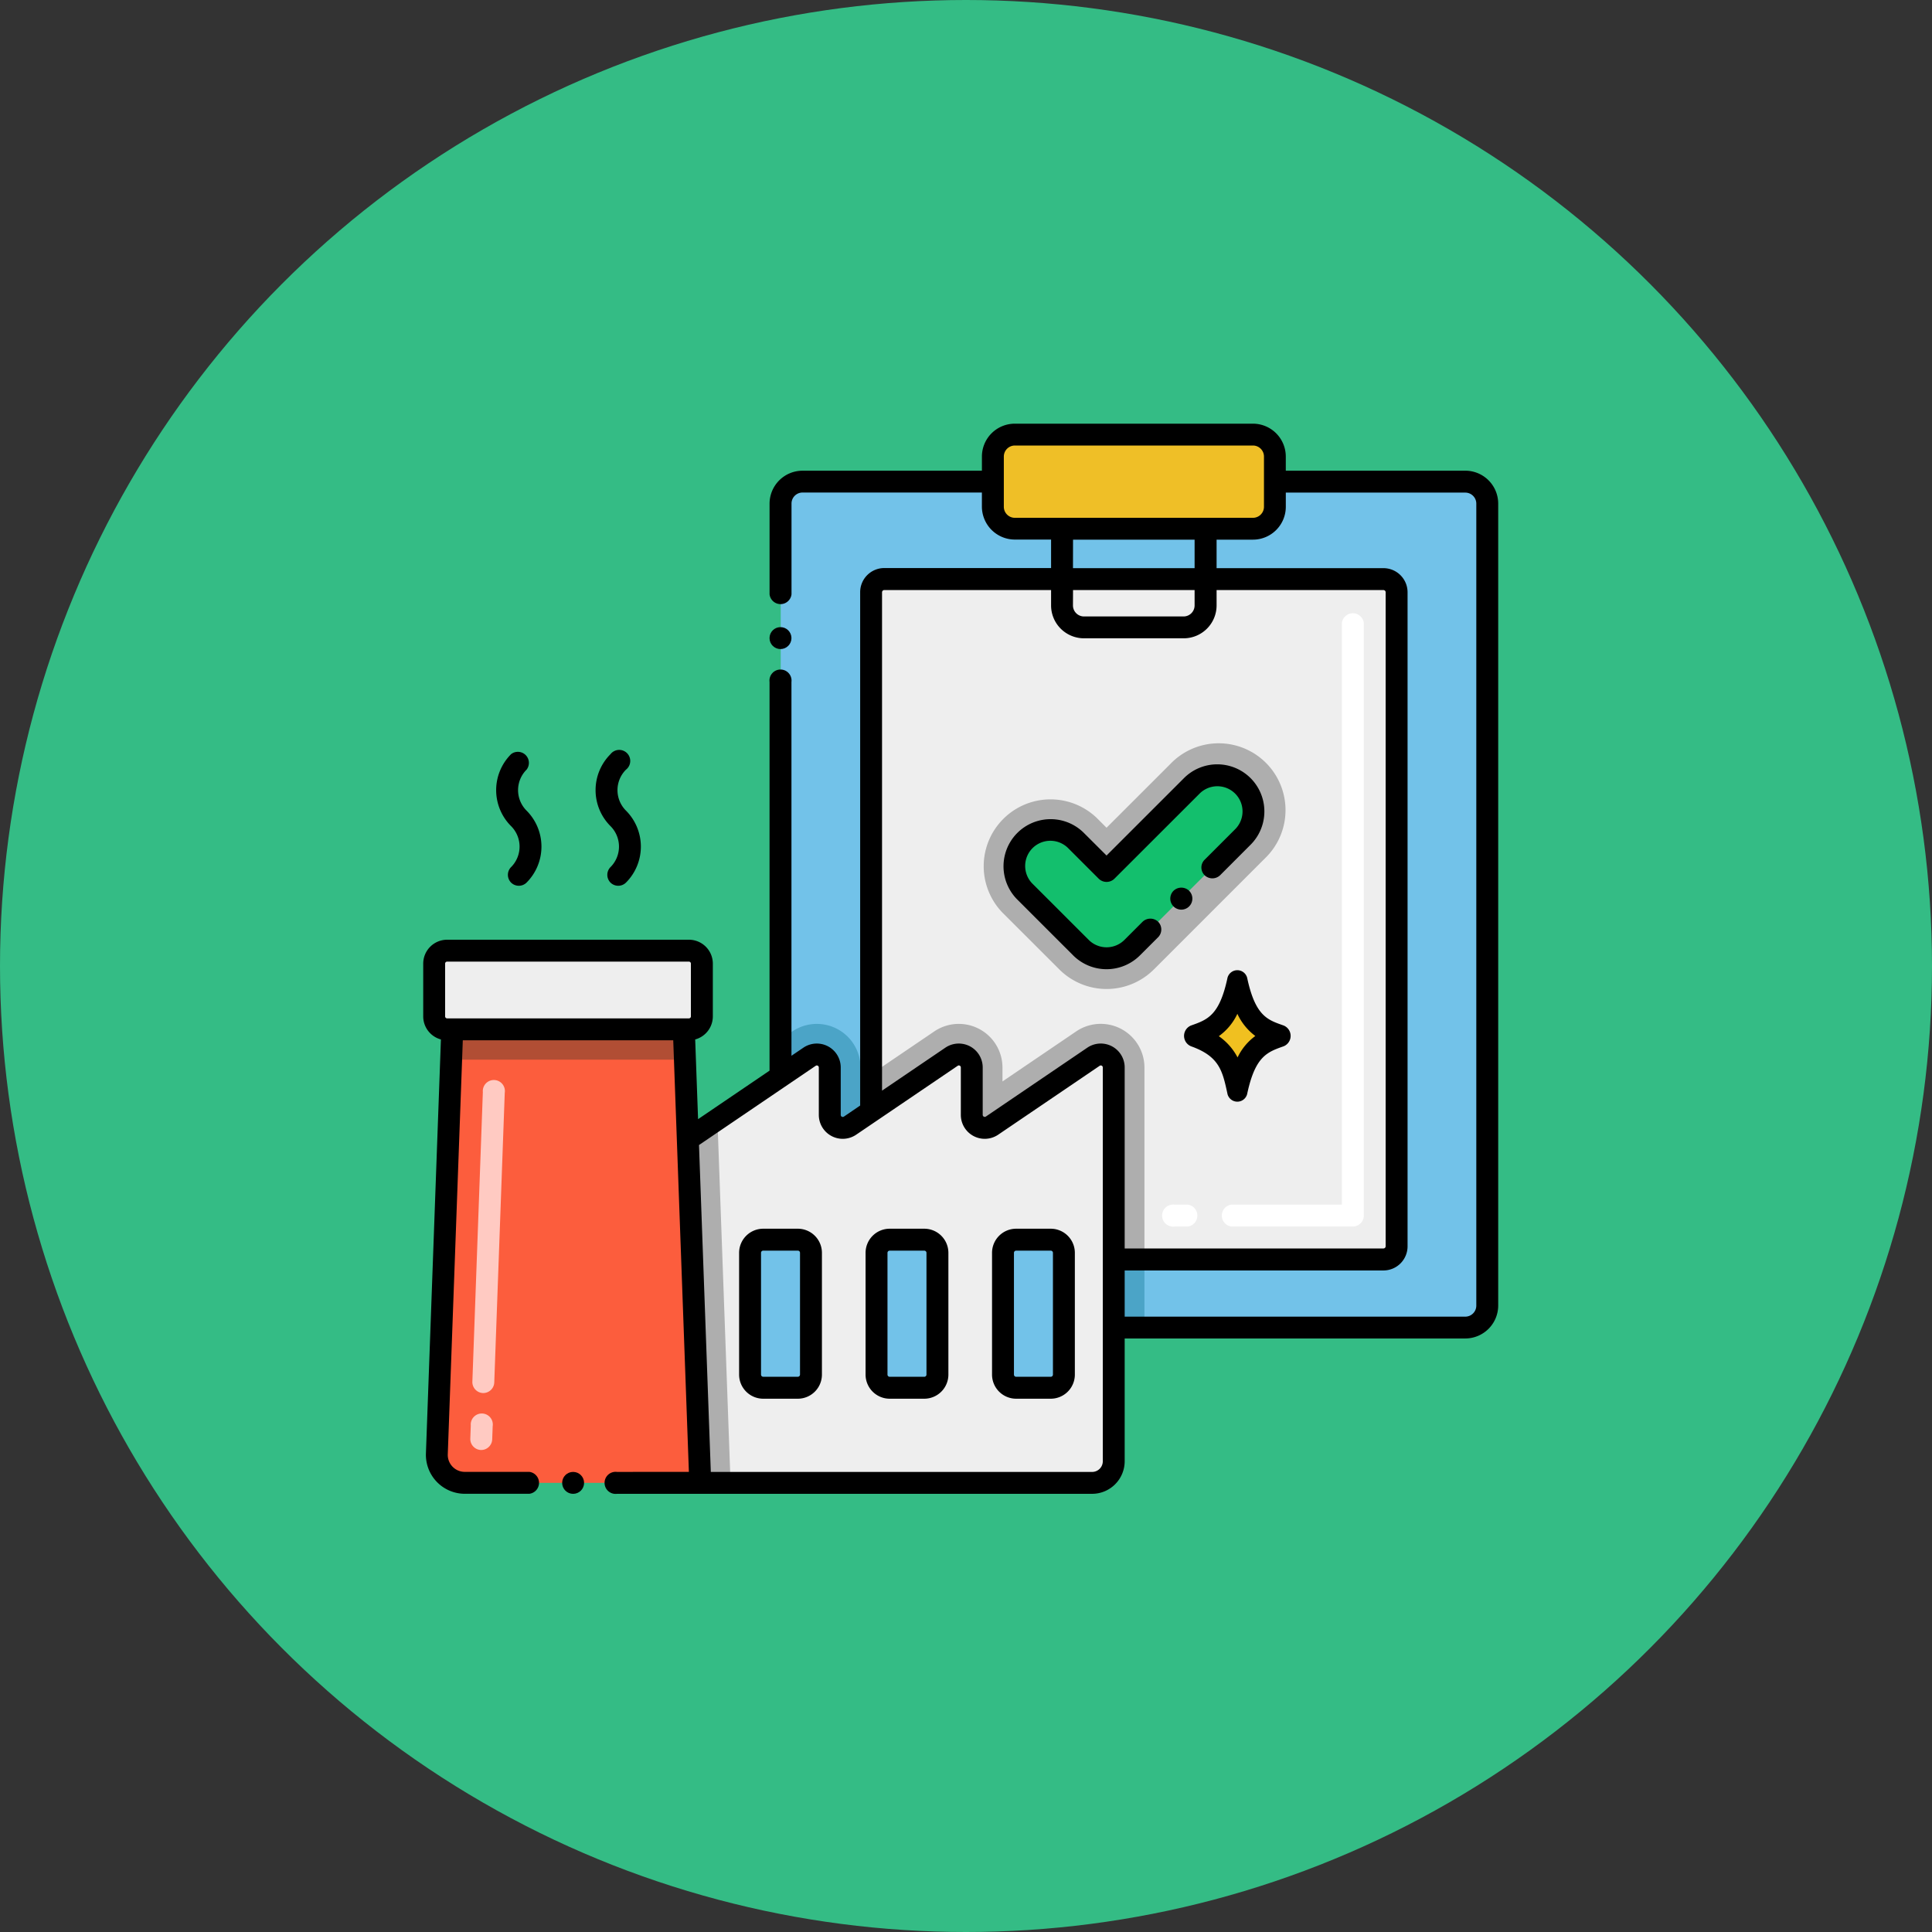 <svg xmlns="http://www.w3.org/2000/svg" width="105" height="105" viewBox="0 0 105 105">
  <rect x="0" y="0" width="105" height="105" fill="#333333" stroke="none"/>
  <g id="Grupo_969595" data-name="Grupo 969595" transform="translate(-1102 -1217)">
    <circle id="Elipse_5348" data-name="Elipse 5348" cx="52.5" cy="52.5" r="52.5" transform="translate(1102 1217)" fill="#34bc85"/>
    <g id="estandares" transform="translate(1118.124 1234.103)">
      <g id="Grupo_969563" data-name="Grupo 969563" transform="translate(37.836 6.519)">
        <path id="Trazado_722432" data-name="Trazado 722432" d="M152.168,9.614v2.73a1.192,1.192,0,0,1-1.191,1.191H138.035a1.192,1.192,0,0,1-1.191-1.191V9.614a1.19,1.19,0,0,1,1.191-1.191h12.942A1.19,1.19,0,0,1,152.168,9.614Z" transform="translate(-136.844 -8.423)" fill="#efbf27"/>
      </g>
      <g id="Grupo_969564" data-name="Grupo 969564" transform="translate(26.295 9.075)">
        <path id="Trazado_722433" data-name="Trazado 722433" d="M126.8,20.344V63.933a1.19,1.19,0,0,1-1.191,1.191h-19.1V50.991a.7.7,0,0,0-1.1-.584l-5.512,3.742a.707.707,0,0,1-1.1-.584V50.991a.7.7,0,0,0-1.1-.584l-4.371,2.966-1.143.777a.707.707,0,0,1-1.1-.584V50.991a.7.7,0,0,0-1.1-.584l-1.577,1.07V20.344a1.192,1.192,0,0,1,1.191-1.191h10.35v1.365a1.192,1.192,0,0,0,1.191,1.191h12.942a1.192,1.192,0,0,0,1.191-1.191V19.153h10.35a1.192,1.192,0,0,1,1.191,1.191Z" transform="translate(-88.394 -19.153)" fill="#72c2e9"/>
      </g>
      <g id="Grupo_969565" data-name="Grupo 969565" transform="translate(26.295 38.536)">
        <path id="Trazado_722434" data-name="Trazado 722434" d="M108.173,145.205v14.133h-1.668V145.205a.7.7,0,0,0-1.1-.584l-5.512,3.742a.707.707,0,0,1-1.1-.584v-2.575a.7.7,0,0,0-1.1-.584l-4.371,2.966-1.143.777a.707.707,0,0,1-1.1-.584v-2.575a.7.7,0,0,0-1.1-.584l-1.577,1.07v-2.015l.641-.434a2.375,2.375,0,0,1,3.7,1.963v.76l.579-.393,3.435-2.33a2.374,2.374,0,0,1,3.7,1.963v.76l4.012-2.723A2.375,2.375,0,0,1,108.173,145.205Z" transform="translate(-88.394 -142.829)" fill="#4ba4c7"/>
      </g>
      <g id="Grupo_969566" data-name="Grupo 969566" transform="translate(31.219 14.37)">
        <path id="Trazado_722435" data-name="Trazado 722435" d="M137.624,42.1V77.642a.715.715,0,0,1-.715.715H122.252V67.925a.7.7,0,0,0-1.1-.584l-5.512,3.742a.707.707,0,0,1-1.1-.584V67.925a.7.7,0,0,0-1.1-.584l-4.371,2.966V42.1a.714.714,0,0,1,.715-.715h27.13a.714.714,0,0,1,.715.715Z" transform="translate(-109.064 -41.383)" fill="#eee"/>
      </g>
      <g id="Grupo_969567" data-name="Grupo 969567" transform="translate(37.307 23.338)">
        <path id="Trazado_722436" data-name="Trazado 722436" d="M138.76,91.274,135.682,88.2a3.632,3.632,0,0,1,5.136-5.136l.51.51,3.478-3.476a3.632,3.632,0,1,1,5.135,5.136L143.9,91.275A3.636,3.636,0,0,1,138.76,91.274Z" transform="translate(-134.62 -79.03)" fill="#aeaeae"/>
      </g>
      <g id="Grupo_969568" data-name="Grupo 969568" transform="translate(47.113 16.157)">
        <path id="Trazado_722437" data-name="Trazado 722437" d="M186.07,82.283h-6.591a.6.6,0,0,1,0-1.191h6V49.479a.6.6,0,0,1,1.191,0V81.688A.6.6,0,0,1,186.07,82.283Zm-8.973,0h-.715a.6.6,0,1,1,0-1.191h.715a.6.6,0,0,1,0,1.191Z" transform="translate(-175.787 -48.883)" fill="#fff"/>
      </g>
      <g id="Grupo_969569" data-name="Grupo 969569" transform="translate(31.219 38.536)">
        <path id="Trazado_722438" data-name="Trazado 722438" d="M123.919,145.205v10.431h-1.668V145.205a.7.7,0,0,0-1.1-.584l-5.512,3.742a.707.707,0,0,1-1.1-.584v-2.575a.7.7,0,0,0-1.1-.584l-4.371,2.966v-2.015l3.435-2.33a2.374,2.374,0,0,1,3.7,1.963v.76l4.012-2.723A2.375,2.375,0,0,1,123.919,145.205Z" transform="translate(-109.064 -142.829)" fill="#aeaeae"/>
      </g>
      <g id="Grupo_969579" data-name="Grupo 969579" transform="translate(7.471 34.563)">
        <g id="Grupo_969570" data-name="Grupo 969570" transform="translate(0.146 4.276)">
          <path id="Trazado_722439" data-name="Trazado 722439" d="M24.3,168.75H11.5a1.516,1.516,0,0,1-1.517-1.574l.776-21.428.059-1.647H23.41l.059,1.647.158,4.331Z" transform="translate(-9.986 -144.102)" fill="#fc5d3d"/>
        </g>
        <g id="Grupo_969571" data-name="Grupo 969571" transform="translate(1.964 7.11)">
          <path id="Trazado_722440" data-name="Trazado 722440" d="M18.194,176.024a.6.6,0,0,1-.573-.617l.026-.714a.6.6,0,1,1,1.19.043l-.026.714A.6.6,0,0,1,18.194,176.024Zm.112-3.095a.6.6,0,0,1-.573-.617l.57-15.743a.6.6,0,1,1,1.19.043l-.57,15.743A.6.6,0,0,1,18.306,172.929Z" transform="translate(-17.62 -155.996)" fill="#ffcac2"/>
        </g>
        <g id="Grupo_969572" data-name="Grupo 969572" transform="translate(0.922 4.277)">
          <path id="Trazado_722441" data-name="Trazado 722441" d="M25.95,145.753H13.245l.059-1.647H25.891Z" transform="translate(-13.245 -144.106)" fill="#b14e34"/>
        </g>
        <g id="Grupo_969573" data-name="Grupo 969573" transform="translate(13.785 5.642)">
          <path id="Trazado_722442" data-name="Trazado 722442" d="M90.394,150.541v21.4a1.176,1.176,0,0,1-1.177,1.174h-21.3l-.674-18.669,1.608-1.093,3.43-2.327,1.577-1.07a.7.7,0,0,1,1.1.584v2.575a.707.707,0,0,0,1.1.584l1.143-.777,4.371-2.966a.7.7,0,0,1,1.1.584v2.575a.707.707,0,0,0,1.1.584l5.512-3.742a.7.7,0,0,1,1.1.584Z" transform="translate(-67.244 -149.834)" fill="#eee"/>
        </g>
        <g id="Grupo_969574" data-name="Grupo 969574" transform="translate(13.785 9.163)">
          <path id="Trazado_722443" data-name="Trazado 722443" d="M69.566,184.379H67.917l-.675-18.671,1.609-1.092Z" transform="translate(-67.242 -164.617)" fill="#aeaeae"/>
        </g>
        <g id="Grupo_969575" data-name="Grupo 969575">
          <path id="Trazado_722444" data-name="Trazado 722444" d="M23.925,126.856v2.866a.7.7,0,0,1-.706.706H10.081a.7.7,0,0,1-.706-.706v-2.866a.7.7,0,0,1,.706-.706H23.219A.7.7,0,0,1,23.925,126.856Z" transform="translate(-9.375 -126.15)" fill="#eee"/>
        </g>
        <g id="Grupo_969576" data-name="Grupo 969576" transform="translate(17.169 15.708)">
          <path id="Trazado_722445" data-name="Trazado 722445" d="M84.046,200.138H82.165a.715.715,0,0,1-.715-.715v-6.617a.715.715,0,0,1,.715-.715h1.881a.715.715,0,0,1,.715.715v6.617A.715.715,0,0,1,84.046,200.138Z" transform="translate(-81.45 -192.091)" fill="#72c2e9"/>
        </g>
        <g id="Grupo_969577" data-name="Grupo 969577" transform="translate(24.042 15.708)">
          <path id="Trazado_722446" data-name="Trazado 722446" d="M112.9,200.138h-1.881a.715.715,0,0,1-.715-.715v-6.617a.715.715,0,0,1,.715-.715H112.9a.715.715,0,0,1,.715.715v6.617A.715.715,0,0,1,112.9,200.138Z" transform="translate(-110.302 -192.091)" fill="#72c2e9"/>
        </g>
        <g id="Grupo_969578" data-name="Grupo 969578" transform="translate(30.915 15.708)">
          <path id="Trazado_722447" data-name="Trazado 722447" d="M141.75,200.138h-1.881a.715.715,0,0,1-.715-.715v-6.617a.715.715,0,0,1,.715-.715h1.881a.715.715,0,0,1,.715.715v6.617A.715.715,0,0,1,141.75,200.138Z" transform="translate(-139.154 -192.091)" fill="#72c2e9"/>
        </g>
      </g>
      <g id="Grupo_969581" data-name="Grupo 969581" transform="translate(38.973 25.007)">
        <g id="Grupo_969580" data-name="Grupo 969580">
          <path id="Trazado_722448" data-name="Trazado 722448" d="M154.092,89.387l-6.046,6.044a1.97,1.97,0,0,1-2.778,0l-3.078-3.078a1.964,1.964,0,0,1,2.778-2.778l1.689,1.689,4.657-4.655a1.964,1.964,0,0,1,2.778,2.778Z" transform="translate(-141.616 -86.034)" fill="#13bf6d"/>
        </g>
      </g>
      <g id="Grupo_969584" data-name="Grupo 969584" transform="translate(48.226 35.626)">
        <g id="Grupo_969582" data-name="Grupo 969582">
          <path id="Trazado_722449" data-name="Trazado 722449" d="M182.812,137.292c-.262-1.207-.436-2-1.97-2.546a.61.61,0,0,1,0-1.131c.89-.314,1.533-.541,1.97-2.546a.552.552,0,0,1,1.088,0c.446,2.053,1.117,2.245,1.97,2.546a.609.609,0,0,1,0,1.131c-.89.314-1.534.541-1.97,2.546a.551.551,0,0,1-1.088,0Z" transform="translate(-180.46 -130.611)"/>
        </g>
        <g id="Grupo_969583" data-name="Grupo 969583" transform="translate(1.889 2.37)">
          <path id="Trazado_722450" data-name="Trazado 722450" d="M190.373,141.766a3.1,3.1,0,0,0-.965,1.165,3.234,3.234,0,0,0-1.02-1.155,3.1,3.1,0,0,0,1.009-1.215A3.177,3.177,0,0,0,190.373,141.766Z" transform="translate(-188.388 -140.561)" fill="#f0c020"/>
        </g>
      </g>
      <g id="Grupo_969585" data-name="Grupo 969585" transform="translate(25.698 16.98)">
        <circle id="Elipse_7734" data-name="Elipse 7734" cx="0.596" cy="0.596" r="0.596"/>
      </g>
      <g id="Grupo_969586" data-name="Grupo 969586" transform="translate(24.045 49.676)">
        <path id="Trazado_722451" data-name="Trazado 722451" d="M80.259,198.829h1.881a1.312,1.312,0,0,0,1.31-1.31V190.9a1.312,1.312,0,0,0-1.31-1.31H80.259a1.312,1.312,0,0,0-1.31,1.31v6.617A1.312,1.312,0,0,0,80.259,198.829ZM80.14,190.9a.119.119,0,0,1,.119-.119h1.881a.119.119,0,0,1,.119.119v6.617a.119.119,0,0,1-.119.119H80.259a.119.119,0,0,1-.119-.119Z" transform="translate(-78.949 -189.591)"/>
      </g>
      <g id="Grupo_969587" data-name="Grupo 969587" transform="translate(30.918 49.676)">
        <path id="Trazado_722452" data-name="Trazado 722452" d="M109.112,198.829h1.881a1.312,1.312,0,0,0,1.31-1.31V190.9a1.312,1.312,0,0,0-1.31-1.31h-1.881a1.312,1.312,0,0,0-1.31,1.31v6.617A1.312,1.312,0,0,0,109.112,198.829Zm-.119-7.928a.119.119,0,0,1,.119-.119h1.881a.119.119,0,0,1,.119.119v6.617a.119.119,0,0,1-.119.119h-1.881a.119.119,0,0,1-.119-.119Z" transform="translate(-107.802 -189.591)"/>
      </g>
      <g id="Grupo_969588" data-name="Grupo 969588" transform="translate(37.791 49.676)">
        <path id="Trazado_722453" data-name="Trazado 722453" d="M137.963,198.829h1.881a1.312,1.312,0,0,0,1.31-1.31V190.9a1.312,1.312,0,0,0-1.31-1.31h-1.881a1.312,1.312,0,0,0-1.31,1.31v6.617A1.312,1.312,0,0,0,137.963,198.829Zm-.119-7.928a.119.119,0,0,1,.119-.119h1.881a.119.119,0,0,1,.119.119v6.617a.119.119,0,0,1-.119.119h-1.881a.119.119,0,0,1-.119-.119Z" transform="translate(-136.653 -189.591)"/>
      </g>
      <g id="Grupo_969589" data-name="Grupo 969589" transform="translate(6.876 5.923)">
        <path id="Trazado_722454" data-name="Trazado 722454" d="M17.406,62.892a.6.6,0,1,0,0,1.191H43.23A1.773,1.773,0,0,0,45,62.313V55.64H63.51A1.792,1.792,0,0,0,65.3,53.854V10.265A1.79,1.79,0,0,0,63.51,8.478H53.756V7.71A1.788,1.788,0,0,0,51.97,5.923H39.027A1.788,1.788,0,0,0,37.241,7.71v.769H27.485A1.793,1.793,0,0,0,25.7,10.265v4.929a.6.6,0,0,0,1.193,0,0,0,0,0,0,0,0V10.265a.6.6,0,0,1,.6-.6H37.24v.769a1.794,1.794,0,0,0,1.788,1.787H41v1.548H31.934a1.312,1.312,0,0,0-1.31,1.31V42.98l-.88.6a.111.111,0,0,1-.176-.089V40.912a1.3,1.3,0,0,0-2.03-1.076l-.648.44V19.958a.6.6,0,1,0-1.191,0V41.084l-3.884,2.637-.157-4.332a1.3,1.3,0,0,0,.959-1.254V35.269a1.3,1.3,0,0,0-1.3-1.3H8.177a1.3,1.3,0,0,0-1.3,1.3v2.865a1.3,1.3,0,0,0,.962,1.255l-.815,22.5a2.117,2.117,0,0,0,2.113,2.192h3.507a.6.6,0,0,0,0-1.191H9.135a.925.925,0,0,1-.924-.936l.817-22.52H20.465l.85,23.456ZM63.51,9.669a.6.6,0,0,1,.6.6V53.854a.6.6,0,0,1-.6.6H45v-2.51H59.064a1.312,1.312,0,0,0,1.31-1.31V15.085a1.312,1.312,0,0,0-1.31-1.31H49.995V12.226H51.97a1.788,1.788,0,0,0,1.787-1.787v-.77ZM38.432,7.71a.6.6,0,0,1,.6-.6H51.97a.6.6,0,0,1,.6.6c0,2.819,0-.092,0,2.729a.6.6,0,0,1-.6.6H39.027a.6.6,0,0,1-.595-.595Zm3.761,4.517H48.8v1.548h-6.61Zm0,2.739H48.8V15.8a.6.6,0,0,1-.6.6H42.789a.6.6,0,0,1-.6-.6Zm-10.379.119a.118.118,0,0,1,.119-.119H41V15.8a1.788,1.788,0,0,0,1.787,1.787h5.419A1.788,1.788,0,0,0,49.995,15.8v-.834h9.069a.118.118,0,0,1,.119.119V50.629a.119.119,0,0,1-.119.119H45V40.912a1.3,1.3,0,0,0-2.031-1.076l-5.51,3.741a.111.111,0,0,1-.175-.089V40.912a1.3,1.3,0,0,0-2.03-1.076l-3.441,2.335V15.085ZM28.207,40.821a.109.109,0,0,1,.17.091v2.575a1.3,1.3,0,0,0,2.033,1.076l5.516-3.743a.108.108,0,0,1,.169.092v2.575a1.3,1.3,0,0,0,2.033,1.076l5.512-3.742a.109.109,0,0,1,.171.091V55.036s0,.006,0,.009,0,.006,0,.009v7.26a.581.581,0,0,1-.581.579H22.507l-.642-17.766ZM8.067,35.269a.109.109,0,0,1,.11-.11H21.315a.109.109,0,0,1,.11.11v2.865a.109.109,0,0,1-.11.11H8.177a.109.109,0,0,1-.11-.11Z" transform="translate(-6.876 -5.923)"/>
      </g>
      <g id="Grupo_969590" data-name="Grupo 969590" transform="translate(14.428 62.892)">
        <circle id="Elipse_7735" data-name="Elipse 7735" cx="0.596" cy="0.596" r="0.596"/>
      </g>
      <g id="Grupo_969591" data-name="Grupo 969591" transform="translate(47.483 31.138)">
        <path id="Trazado_722455" data-name="Trazado 722455" d="M177.513,111.94a.6.6,0,1,0,.843,0A.611.611,0,0,0,177.513,111.94Z" transform="translate(-177.339 -111.771)"/>
      </g>
      <g id="Grupo_969592" data-name="Grupo 969592" transform="translate(38.376 24.41)">
        <path id="Trazado_722456" data-name="Trazado 722456" d="M142.937,93.944a2.567,2.567,0,0,0,3.619,0l.993-.991a.6.6,0,0,0,0-.843.613.613,0,0,0-.843,0l-.991.991a1.373,1.373,0,0,1-1.934,0l-3.08-3.078a1.369,1.369,0,0,1,1.937-1.934l1.689,1.689a.61.61,0,0,0,.841,0l4.659-4.655a1.368,1.368,0,0,1,1.934,1.934l-1.684,1.684a.592.592,0,0,0,0,.843.61.61,0,0,0,.841,0L152.6,87.9a2.56,2.56,0,0,0-3.619-3.621l-4.235,4.233-1.27-1.267a2.56,2.56,0,0,0-3.618,3.621Z" transform="translate(-139.108 -83.529)"/>
      </g>
      <g id="Grupo_969593" data-name="Grupo 969593" transform="translate(10.841 23.709)">
        <path id="Trazado_722457" data-name="Trazado 722457" d="M24.332,87.743a.6.6,0,0,0,.842,0,2.769,2.769,0,0,0,0-3.911,1.573,1.573,0,0,1,0-2.227.6.6,0,0,0-.842-.842,2.764,2.764,0,0,0,0,3.911,1.574,1.574,0,0,1,0,2.227A.6.6,0,0,0,24.332,87.743Z" transform="translate(-23.521 -80.588)"/>
      </g>
      <g id="Grupo_969594" data-name="Grupo 969594" transform="translate(16.244 23.709)">
        <path id="Trazado_722458" data-name="Trazado 722458" d="M47.013,87.743a.6.6,0,0,0,.842,0,2.769,2.769,0,0,0,0-3.911,1.573,1.573,0,0,1,0-2.227.6.6,0,1,0-.842-.842,2.764,2.764,0,0,0,0,3.911,1.574,1.574,0,0,1,0,2.227A.6.6,0,0,0,47.013,87.743Z" transform="translate(-46.202 -80.588)"/>
      </g>
    </g>
  </g>
</svg>
